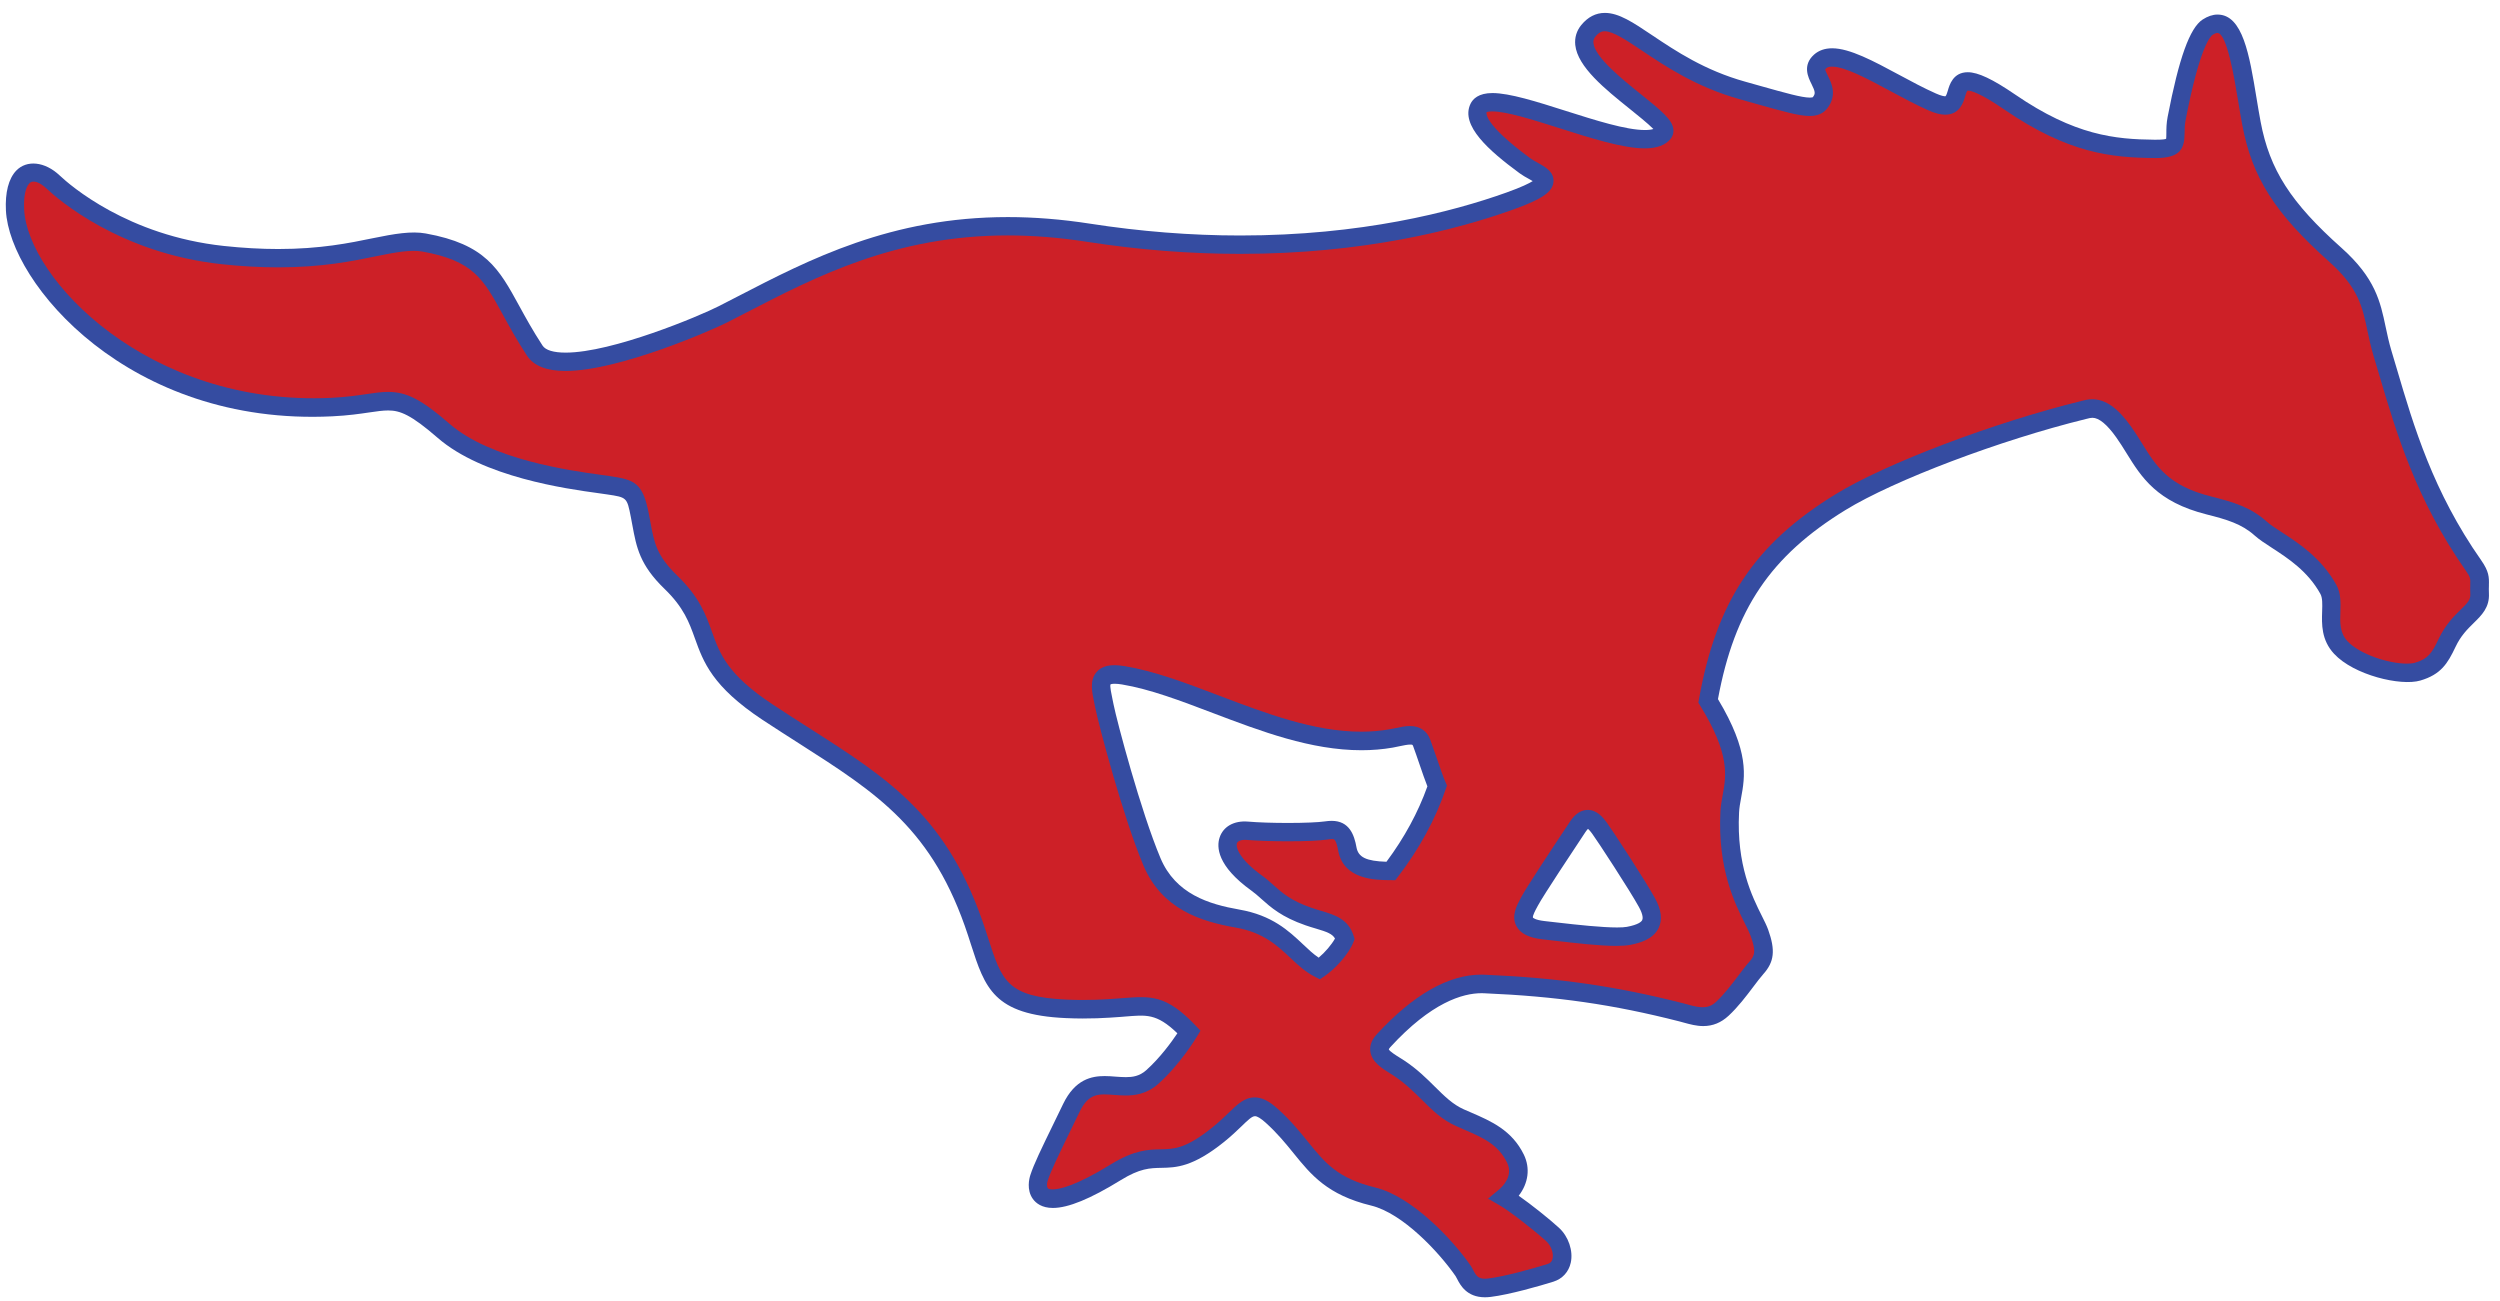 <?xml version="1.0" encoding="UTF-8" standalone="no"?>
<svg xmlns:rdf="http://www.w3.org/1999/02/22-rdf-syntax-ns#" xmlns="http://www.w3.org/2000/svg" xml:space="preserve" height="157.17" viewBox="0 0 302 157.167" width="302" version="1.1" xmlns:cc="http://creativecommons.org/ns#" xmlns:dc="http://purl.org/dc/elements/1.1/"><g transform="matrix(1.25 0 0 -1.25 -164.68 854.7)"><g transform="matrix(3.333 0 0 3.333 -586.8 -1446.3)"><path d="m287.75 622.11c0.008 0.242 0.001 0.406-0.224 0.728-1.398 1.995-1.956 3.887-2.448 5.557l-0.154 0.517c-0.072 0.241-0.12 0.467-0.167 0.688-0.153 0.73-0.299 1.419-1.281 2.295-1.47 1.31-2.084 2.267-2.345 3.657-0.042 0.223-0.081 0.458-0.12 0.694-0.204 1.241-0.397 2.414-1.129 2.414-0.14 0-0.286-0.049-0.433-0.145-0.373-0.245-0.685-1.115-1.014-2.822-0.036-0.187-0.037-0.343-0.037-0.469-0.001-0.067-0.001-0.151-0.006-0.165-0.018-0.013-0.086-0.028-0.306-0.028h-0.033c-1.14 0.012-2.307 0.122-4.042 1.312-0.652 0.446-1.075 0.645-1.371 0.645-0.425 0-0.531-0.366-0.581-0.543-0.012-0.038-0.041-0.14-0.068-0.155-0.034 0-0.116 0.01-0.276 0.082-0.344 0.152-0.708 0.348-1.078 0.547-0.729 0.392-1.418 0.763-1.929 0.763-0.212 0-0.388-0.062-0.525-0.183-0.345-0.309-0.169-0.663-0.074-0.853 0.113-0.228 0.118-0.282 0.037-0.383 0 0-0.019-0.011-0.085-0.011-0.231 0-0.699 0.131-1.409 0.331l-0.466 0.131c-1.176 0.328-2.015 0.89-2.689 1.341-0.565 0.38-0.973 0.653-1.38 0.653-0.262 0-0.491-0.118-0.683-0.351-0.137-0.167-0.197-0.368-0.175-0.579 0.067-0.638 0.87-1.283 1.579-1.852 0.186-0.149 0.537-0.431 0.686-0.584-0.051-0.017-0.129-0.03-0.246-0.03-0.547 0-1.439 0.283-2.304 0.558-0.832 0.265-1.619 0.514-2.117 0.514-0.402 0-0.568-0.17-0.636-0.313-0.3-0.628 0.542-1.362 1.404-1.997l0.026-0.019c0.078-0.058 0.17-0.109 0.266-0.162 0.042-0.023 0.078-0.044 0.108-0.062-0.103-0.064-0.318-0.173-0.758-0.33-1.591-0.569-4.222-1.247-7.721-1.247-1.43 0-2.898 0.116-4.364 0.344-0.811 0.126-1.61 0.19-2.375 0.19-3.384 0-5.748-1.222-7.833-2.301l-0.548-0.282c-0.558-0.285-3.087-1.347-4.441-1.347-0.35 0-0.582 0.07-0.669 0.203-0.284 0.434-0.493 0.816-0.678 1.154-0.588 1.075-0.977 1.786-2.711 2.098-0.412 0.074-0.903-0.008-1.529-0.137-0.678-0.14-1.523-0.314-2.747-0.314-0.5 0-1.032 0.03-1.579 0.089-2.783 0.3-4.452 1.755-4.758 2.044-0.429 0.405-0.955 0.458-1.261 0.138-0.22-0.232-0.323-0.632-0.297-1.155 0.105-2.1 3.561-6.257 9.463-5.967 0.458 0.022 0.81 0.074 1.067 0.112 0.221 0.032 0.395 0.058 0.554 0.058 0.344 0 0.66-0.122 1.432-0.792 1.316-1.145 3.741-1.48 4.654-1.605l0.258-0.037c0.579-0.086 0.579-0.086 0.691-0.655l0.045-0.239c0.119-0.642 0.212-1.149 0.933-1.846 0.558-0.539 0.714-0.973 0.879-1.433 0.247-0.687 0.502-1.398 1.965-2.366 0.371-0.244 0.727-0.472 1.069-0.69 2.252-1.439 3.878-2.478 4.888-5.563l0.078-0.242c0.412-1.281 0.661-2.055 2.751-2.15 0.691-0.032 1.199 0.006 1.606 0.035l0.107 0.009c0.617 0.047 0.916 0.104 1.526-0.485-0.171-0.255-0.504-0.713-0.904-1.071-0.198-0.176-0.4-0.2-0.589-0.2-0.095 0-0.191 0.007-0.293 0.014-0.109 0.009-0.216 0.017-0.322 0.017-0.378 0-0.856-0.092-1.202-0.804l-0.261-0.538c-0.38-0.78-0.589-1.21-0.692-1.528-0.031-0.096-0.118-0.429 0.075-0.695 0.086-0.118 0.256-0.259 0.579-0.259 0.444 0 1.087 0.264 1.968 0.807 0.556 0.343 0.843 0.349 1.176 0.356 0.425 0.008 0.906 0.017 1.823 0.755 0.204 0.164 0.365 0.319 0.509 0.457 0.177 0.172 0.295 0.286 0.383 0.286 0.067 0 0.167-0.062 0.308-0.187 0.341-0.307 0.582-0.604 0.816-0.893 0.502-0.619 0.975-1.204 2.245-1.512 0.91-0.221 1.962-1.344 2.448-2.046 0.013-0.019 0.025-0.043 0.044-0.08 0.089-0.173 0.274-0.533 0.808-0.533 0.052 0 0.108 0.004 0.168 0.011 0.542 0.066 1.427 0.319 1.82 0.443 0.258 0.082 0.44 0.282 0.499 0.548 0.076 0.343-0.065 0.76-0.343 1.014-0.3 0.274-0.807 0.676-1.166 0.928 0.282 0.366 0.339 0.802 0.148 1.194-0.347 0.708-0.95 0.969-1.532 1.221l-0.21 0.091c-0.318 0.142-0.556 0.378-0.831 0.65-0.244 0.243-0.52 0.518-0.899 0.768-0.037 0.024-0.078 0.05-0.122 0.077-0.083 0.051-0.303 0.187-0.321 0.245 0 0 0.005 0.02 0.044 0.063 1.186 1.293 2.094 1.564 2.648 1.564 0.024 0 0.049-0.001 0.074-0.002 2.098-0.089 3.737-0.325 5.656-0.815l0.136-0.037c0.177-0.048 0.36-0.099 0.56-0.099 0.276 0 0.517 0.098 0.734 0.299 0.275 0.255 0.509 0.565 0.716 0.839 0.107 0.142 0.208 0.275 0.291 0.369 0.318 0.354 0.355 0.69 0.141 1.287-0.042 0.117-0.108 0.249-0.184 0.401-0.276 0.551-0.738 1.472-0.66 2.996 0.006 0.136 0.031 0.273 0.058 0.419 0.116 0.63 0.247 1.343-0.67 2.87 0.483 2.606 1.523 4.147 3.698 5.483 1.413 0.866 4.474 2.025 6.972 2.639l0.037 0.009c0.051 0.013 0.098 0.026 0.151 0.026 0.19 0 0.423-0.192 0.691-0.569 0.108-0.151 0.202-0.303 0.299-0.46 0.43-0.693 0.875-1.41 2.325-1.774 0.576-0.145 1.013-0.274 1.383-0.606 0.136-0.122 0.309-0.235 0.512-0.366 0.46-0.299 1.032-0.67 1.398-1.329 0.065-0.116 0.059-0.297 0.052-0.509-0.012-0.369-0.027-0.828 0.346-1.23 0.575-0.62 1.933-0.942 2.5-0.776 0.602 0.176 0.795 0.499 1.02 0.973 0.156 0.331 0.347 0.517 0.532 0.699 0.226 0.221 0.46 0.45 0.438 0.855-0.005 0.095-0.002 0.169 0 0.233m-31.966-8.014c-0.587 0.018-0.817 0.131-0.869 0.418-0.064 0.358-0.205 0.768-0.719 0.768-0.064 0-0.132-0.006-0.207-0.017-0.175-0.026-0.59-0.044-1.056-0.044-0.443 0-0.866 0.014-1.159 0.039-0.413 0.036-0.727-0.147-0.829-0.466-0.086-0.264-0.079-0.815 0.924-1.536 0.098-0.07 0.188-0.15 0.285-0.237 0.277-0.247 0.59-0.527 1.282-0.767 0.098-0.034 0.192-0.063 0.305-0.096 0.324-0.096 0.474-0.153 0.551-0.288-0.098-0.177-0.287-0.399-0.473-0.555-0.154 0.103-0.3 0.24-0.452 0.385-0.42 0.395-0.895 0.843-1.85 1.01-0.885 0.155-1.849 0.453-2.285 1.492-0.57 1.355-1.262 3.962-1.362 4.462l-0.028 0.137c-0.029 0.135-0.082 0.386-0.059 0.438 0 0 0.028 0.018 0.123 0.018 0.059 0 0.129-0.007 0.209-0.02 0.812-0.135 1.697-0.471 2.635-0.828 1.397-0.53 2.842-1.079 4.31-1.079 0.311 0 0.616 0.025 0.907 0.076 0.066 0.012 0.132 0.026 0.201 0.041 0.116 0.024 0.225 0.047 0.305 0.047 0.067 0 0.069-0.006 0.084-0.044 0.05-0.133 0.112-0.314 0.183-0.522 0.081-0.236 0.164-0.479 0.231-0.646-0.269-0.754-0.668-1.489-1.187-2.186m7.416-1.69c-0.022-0.047-0.109-0.134-0.443-0.197-0.065-0.012-0.161-0.018-0.287-0.018-0.436 0-1.127 0.073-1.746 0.145l-0.352 0.04c-0.287 0.032-0.341 0.1-0.341 0.1-0.017 0.052 0.082 0.234 0.12 0.303l0.027 0.05c0.15 0.283 1.038 1.619 1.379 2.134 0.032 0.047 0.055 0.073 0.071 0.087 0.041-0.034 0.101-0.113 0.123-0.143 0.131-0.174 1.102-1.661 1.354-2.124 0.133-0.242 0.111-0.344 0.095-0.377" fill="#354ca1"/><path d="m287.21 622.13c0.006 0.172 0.007 0.212-0.128 0.404-1.447 2.066-2.018 4.003-2.522 5.711l-0.154 0.516c-0.079 0.265-0.129 0.502-0.178 0.732-0.146 0.696-0.262 1.247-1.113 2.005-1.57 1.4-2.229 2.436-2.515 3.958-0.042 0.222-0.081 0.457-0.12 0.693-0.107 0.651-0.325 1.978-0.603 1.978-0.02 0-0.064-0.007-0.14-0.057-0.058-0.038-0.371-0.338-0.782-2.476-0.026-0.138-0.027-0.256-0.028-0.37-0.002-0.47-0.137-0.725-0.846-0.725l-0.038 0.001c-1.226 0.012-2.48 0.129-4.34 1.404-0.7 0.48-0.97 0.552-1.068 0.552-0.027-0.016-0.057-0.118-0.068-0.156-0.05-0.176-0.156-0.543-0.581-0.543-0.138 0-0.299 0.042-0.493 0.128-0.364 0.162-0.738 0.363-1.101 0.558-0.653 0.352-1.314 0.707-1.689 0.707-0.077 0-0.132-0.015-0.168-0.048-0.023-0.02-0.028-0.029-0.028-0.03-0.003-0.028 0.055-0.143 0.076-0.186 0.106-0.214 0.284-0.571-0.026-0.957-0.114-0.141-0.278-0.21-0.501-0.21-0.305 0-0.746 0.125-1.547 0.35l-0.471 0.133c-1.26 0.35-2.175 0.964-2.844 1.412-0.449 0.301-0.838 0.562-1.082 0.562-0.066 0-0.156-0.018-0.269-0.155-0.047-0.058-0.064-0.115-0.057-0.184 0.043-0.416 0.817-1.037 1.381-1.491 0.597-0.478 0.909-0.741 0.938-1.013 0.011-0.1-0.017-0.196-0.078-0.273-0.153-0.189-0.4-0.28-0.754-0.28-0.632 0-1.563 0.296-2.464 0.583-0.795 0.252-1.542 0.489-1.957 0.489-0.107 0-0.155-0.017-0.164-0.024-0.005-0.017-0.1-0.327 1.25-1.321l0.025-0.018c0.059-0.044 0.131-0.083 0.2-0.121 0.221-0.122 0.488-0.27 0.465-0.558-0.024-0.294-0.334-0.506-1.186-0.81-1.63-0.583-4.324-1.279-7.902-1.279-1.456 0-2.952 0.118-4.446 0.351-0.784 0.122-1.555 0.184-2.292 0.184-3.253 0-5.555-1.191-7.587-2.242l-0.551-0.283c-0.36-0.184-3.107-1.405-4.684-1.405-0.547 0-0.923 0.149-1.116 0.445-0.295 0.449-0.51 0.842-0.7 1.189-0.569 1.04-0.854 1.562-2.336 1.829-0.325 0.058-0.761-0.018-1.325-0.134-0.702-0.145-1.577-0.325-2.857-0.325-0.521 0-1.072 0.031-1.637 0.092-2.951 0.318-4.738 1.877-5.067 2.186-0.206 0.194-0.402 0.268-0.506 0.158-0.114-0.119-0.169-0.396-0.151-0.759 0.099-1.994 3.582-5.711 8.903-5.46 0.423 0.021 0.747 0.068 1.008 0.106 0.24 0.036 0.442 0.066 0.639 0.066 0.545 0 0.978-0.225 1.783-0.924 1.197-1.041 3.507-1.359 4.377-1.479l0.262-0.037c0.725-0.108 0.962-0.185 1.138-1.082l0.046-0.244c0.113-0.612 0.181-0.981 0.778-1.558 0.648-0.626 0.833-1.14 1.011-1.638 0.228-0.633 0.442-1.23 1.758-2.1 0.367-0.243 0.721-0.469 1.061-0.686 2.345-1.498 4.039-2.581 5.108-5.848l0.079-0.243c0.398-1.239 0.547-1.702 2.267-1.781 0.663-0.029 1.136 0.005 1.535 0.035l0.075 0.006c0.846 0.063 1.277 0.108 2.139-0.795l0.14-0.148-0.105-0.175c-0.019-0.031-0.477-0.794-1.118-1.367-0.338-0.302-0.701-0.337-0.945-0.337-0.108 0-0.217 0.008-0.325 0.016-0.453 0.035-0.745 0.061-1.011-0.488l-0.261-0.537c-0.369-0.759-0.573-1.178-0.665-1.46-0.027-0.084-0.027-0.178 0-0.215 0.017-0.024 0.072-0.038 0.146-0.038 0.19 0 0.661 0.095 1.687 0.727 0.681 0.419 1.087 0.428 1.446 0.435 0.389 0.008 0.725 0.014 1.499 0.637 0.188 0.152 0.334 0.293 0.463 0.417 0.261 0.252 0.466 0.451 0.761 0.451 0.208 0 0.414-0.102 0.668-0.331 0.375-0.336 0.641-0.665 0.875-0.954 0.5-0.617 0.861-1.063 1.955-1.328 1.055-0.257 2.229-1.493 2.761-2.261 0.027-0.039 0.053-0.087 0.08-0.14 0.093-0.18 0.164-0.271 0.435-0.236 0.464 0.055 1.285 0.283 1.724 0.421 0.079 0.025 0.121 0.071 0.139 0.154 0.035 0.16-0.043 0.377-0.181 0.503-0.344 0.313-1.063 0.876-1.356 1.044l-0.336 0.192 0.299 0.247c0.139 0.113 0.44 0.418 0.254 0.799-0.26 0.531-0.703 0.723-1.264 0.965l-0.213 0.094c-0.409 0.181-0.692 0.462-0.991 0.76-0.238 0.235-0.483 0.479-0.818 0.7l-0.086 0.055c-0.244 0.15-0.55 0.339-0.592 0.647-0.016 0.118 0.002 0.299 0.18 0.492 1.058 1.152 2.081 1.737 3.041 1.737 0.033 0 0.066-0.001 0.099-0.003 2.136-0.091 3.807-0.332 5.766-0.832 0.048-0.012 0.096-0.025 0.144-0.039 0.312-0.086 0.563-0.132 0.788 0.078 0.24 0.221 0.459 0.511 0.652 0.766 0.115 0.153 0.222 0.295 0.321 0.405 0.166 0.185 0.192 0.312 0.035 0.75-0.031 0.087-0.09 0.205-0.158 0.342-0.3 0.598-0.801 1.598-0.717 3.262 0.009 0.17 0.037 0.322 0.066 0.484 0.102 0.553 0.216 1.174-0.653 2.586l-0.053 0.087 0.018 0.1c0.505 2.836 1.616 4.503 3.963 5.944 1.453 0.891 4.581 2.078 7.123 2.702l0.033 0.009c0.068 0.017 0.164 0.042 0.284 0.042 0.384 0 0.742-0.252 1.127-0.794 0.115-0.162 0.218-0.326 0.318-0.488 0.408-0.658 0.761-1.226 2.001-1.537 0.652-0.164 1.148-0.312 1.61-0.726 0.107-0.096 0.271-0.203 0.445-0.315 0.483-0.314 1.143-0.743 1.575-1.519 0.136-0.245 0.127-0.52 0.119-0.785-0.011-0.313-0.02-0.608 0.203-0.849 0.357-0.385 1.197-0.653 1.728-0.653 0.093 0 0.174 0.009 0.229 0.025 0.382 0.112 0.492 0.278 0.687 0.689 0.199 0.418 0.444 0.659 0.642 0.853 0.204 0.199 0.286 0.287 0.278 0.444-0.006 0.113-0.003 0.202-0.001 0.279m-29.705-5.923c-0.301-0.881-0.766-1.736-1.383-2.541l-0.081-0.105-0.133 0.001c-0.445 0.002-1.37 0.01-1.524 0.86-0.06 0.332-0.122 0.332-0.167 0.332-0.047 0-0.097-0.007-0.153-0.015-0.206-0.032-0.621-0.05-1.136-0.05-0.457 0-0.896 0.015-1.203 0.04-0.136 0.011-0.255-0.029-0.276-0.096-0.038-0.117 0.066-0.462 0.727-0.938 0.122-0.087 0.221-0.176 0.327-0.271 0.264-0.236 0.512-0.457 1.103-0.662 0.099-0.035 0.193-0.063 0.283-0.089 0.39-0.116 0.794-0.236 0.945-0.731l0.028-0.089-0.035-0.088c-0.143-0.361-0.541-0.786-0.843-0.99l-0.129-0.087-0.139 0.07c-0.279 0.139-0.493 0.339-0.719 0.552-0.367 0.346-0.78 0.736-1.577 0.876-1.027 0.179-2.15 0.534-2.686 1.811-0.584 1.389-1.291 4.055-1.393 4.564l-0.027 0.132c-0.068 0.32-0.139 0.652 0.053 0.889 0.157 0.196 0.414 0.254 0.83 0.185 0.864-0.143 1.773-0.489 2.735-0.854 1.355-0.515 2.753-1.046 4.123-1.046 0.281 0 0.555 0.024 0.815 0.069 0.053 0.009 0.106 0.02 0.158 0.031 0.158 0.034 0.302 0.064 0.44 0.064 0.281 0 0.489-0.138 0.584-0.389 0.051-0.137 0.115-0.321 0.18-0.51 0.103-0.301 0.202-0.592 0.264-0.728l0.043-0.097-0.034-0.1zm6.173-4.028c-0.157-0.332-0.548-0.441-0.828-0.494-0.106-0.019-0.24-0.029-0.41-0.029-0.481 0-1.172 0.08-1.782 0.151l-0.351 0.04c-0.396 0.044-0.644 0.17-0.756 0.386-0.153 0.292 0.014 0.6 0.124 0.804l0.025 0.046c0.146 0.274 0.828 1.308 1.407 2.178 0.148 0.224 0.321 0.338 0.513 0.338 0.276 0 0.45-0.23 0.553-0.367 0.147-0.196 1.132-1.705 1.397-2.191 0.186-0.341 0.221-0.623 0.108-0.862" fill="#cd2027"/></g></g></svg>
